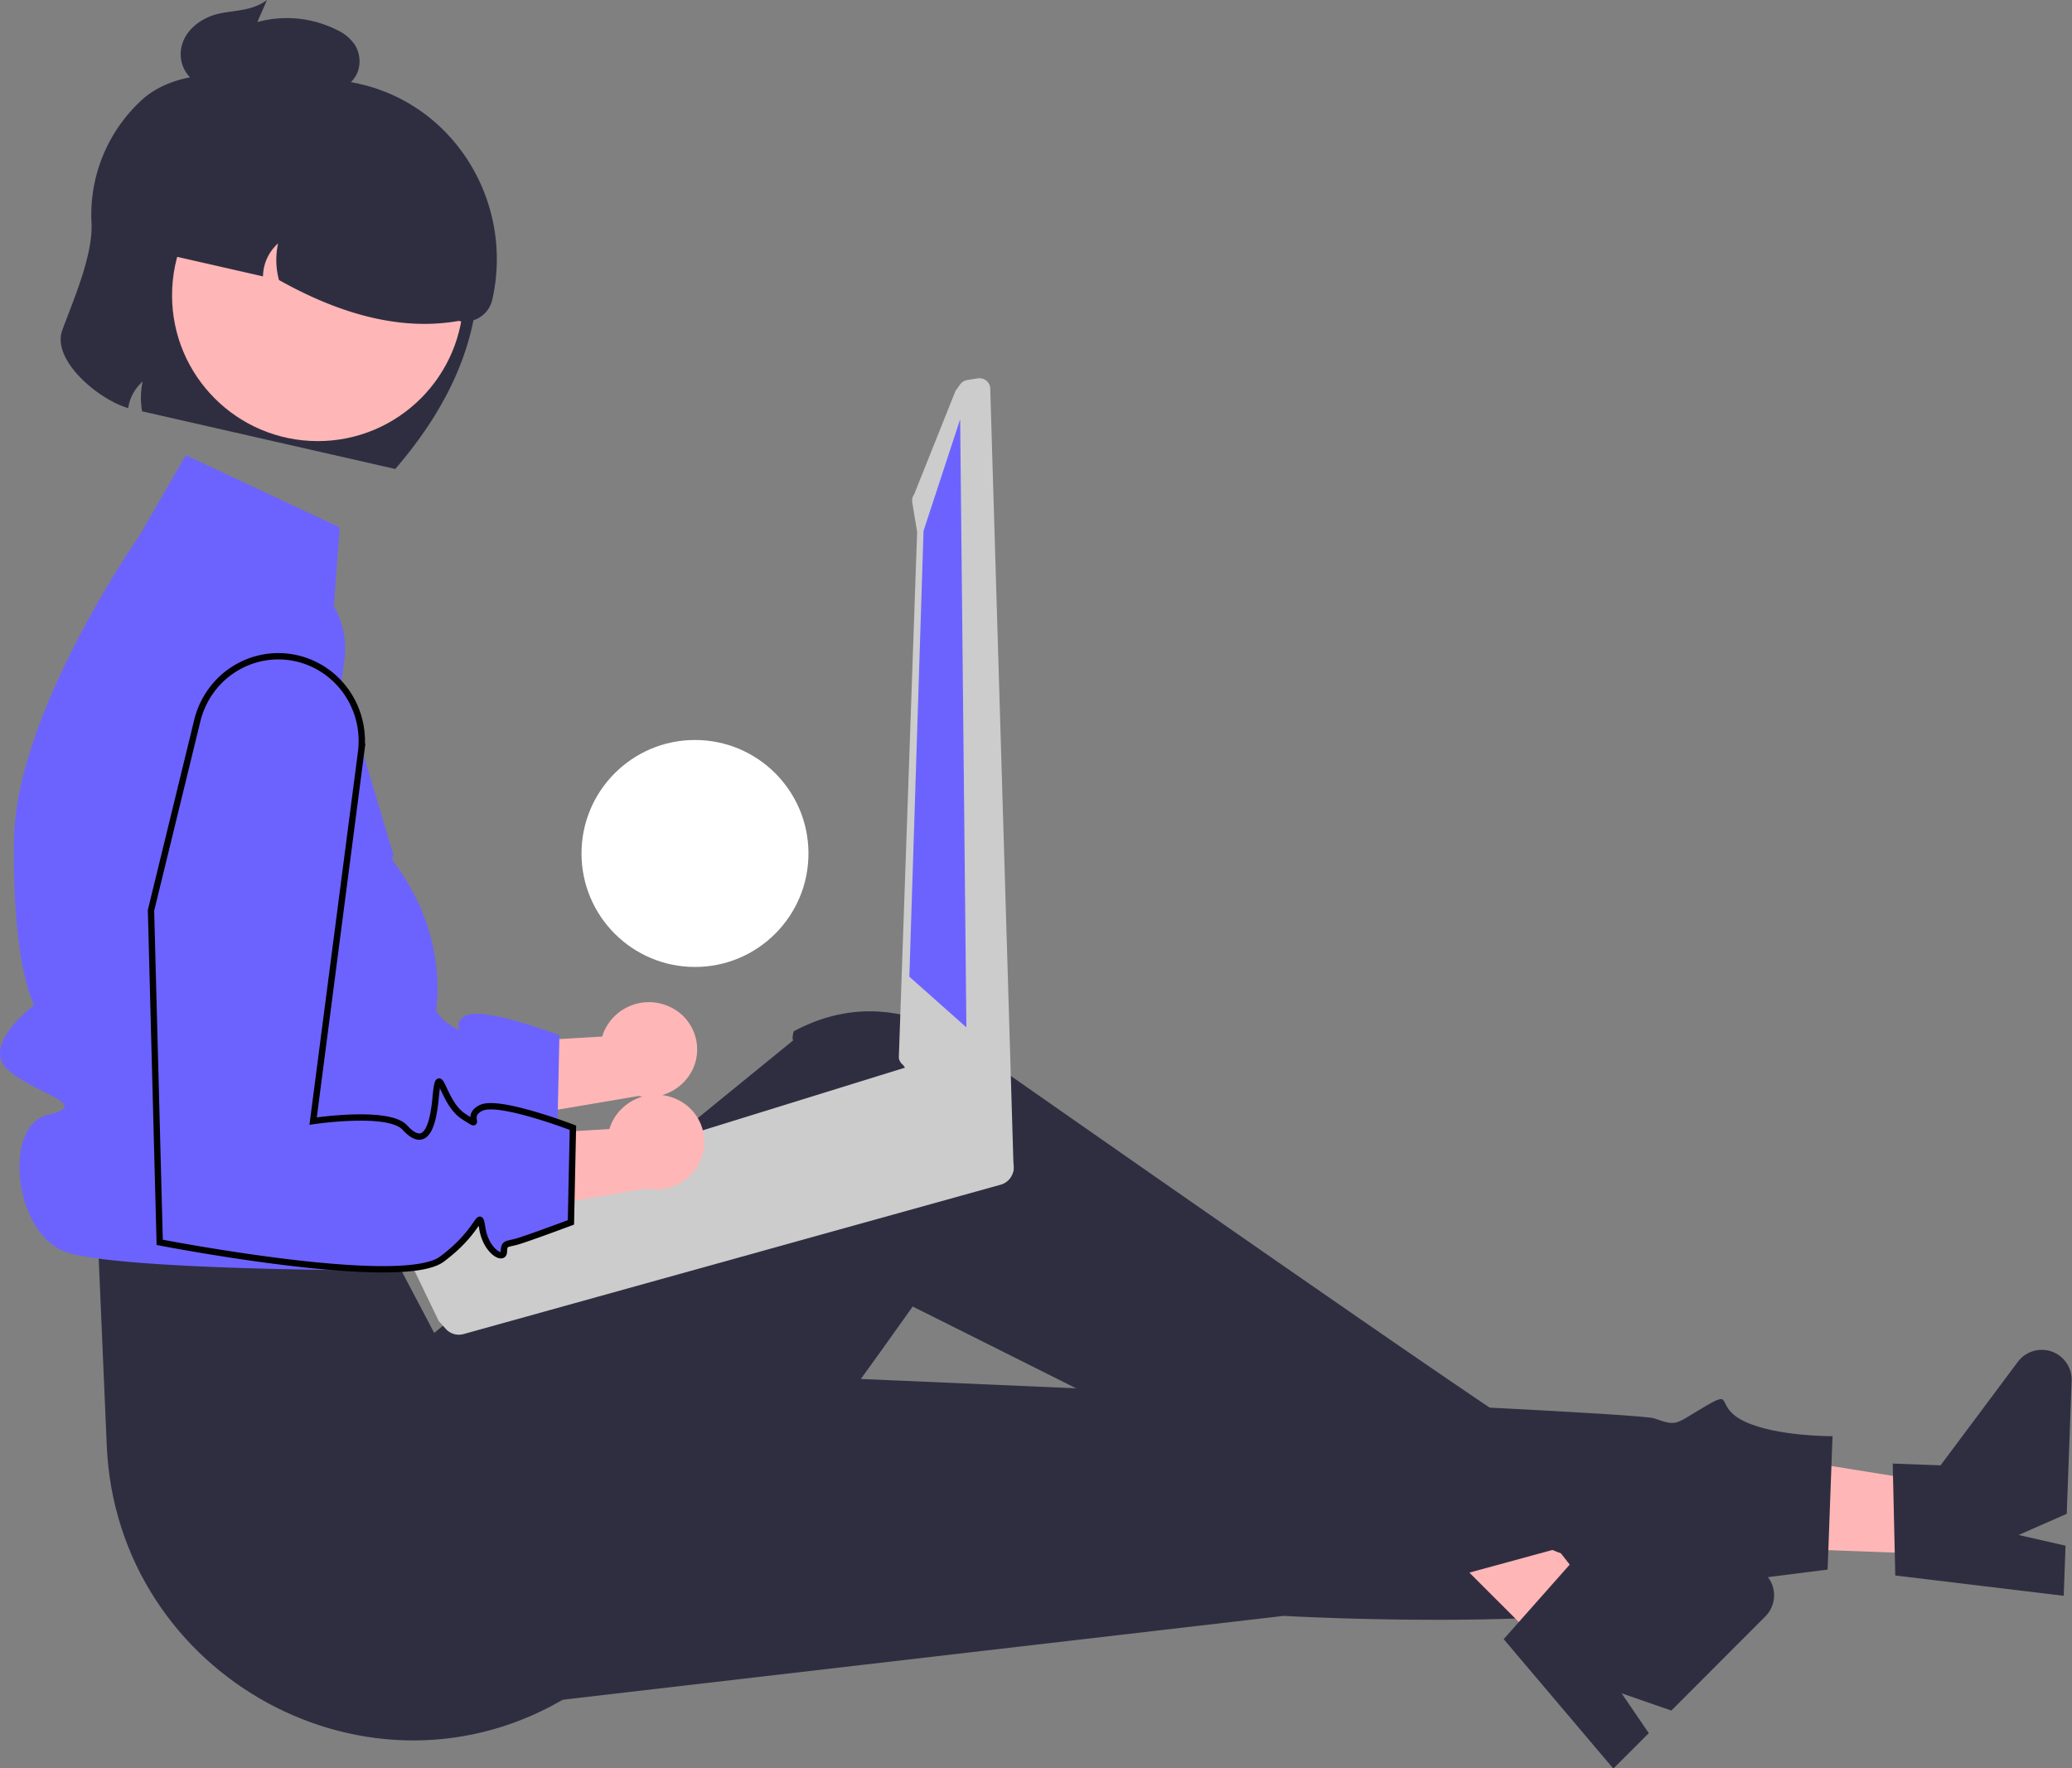 <svg width="327" height="279" xmlns="http://www.w3.org/2000/svg" data-name="Layer 1">

 <rect width="100%" height="100%" fill="#808080" stroke="none"/>

 <g>
  <title>Layer 1</title>
  <circle id="svg_24" fill="#fff" r="17.909" cy="134.681" cx="109.682"/>
  <path id="svg_25" fill="#ffb6b6" d="m105.691,158.873a7.744,7.744 0 0 0 -10.203,3.547a7.431,7.431 0 0 0 -0.44,1.147l-26.969,1.612l-3.997,13.972l36.706,-6.202a7.723,7.723 0 0 0 8.487,-4.106a7.391,7.391 0 0 0 -3.401,-9.883q-0.091,-0.045 -0.184,-0.087z"/>
  <path id="svg_26" fill="#6c63ff" d="m46.162,89.953l0,0a13.373,13.373 0 0 0 -18.045,9.162l-7.415,29.943l1.395,52.384s38.702,7.426 45.199,2.653s5.887,-8.327 6.497,-4.774s3.399,5.045 3.437,3.631s0.354,-1.172 1.973,-1.598s8.765,-3.06 8.765,-3.06l0.32,-14.935s-11.814,-4.479 -14.68,-3.142s0.61,3.554 -2.866,1.336s-3.856,-9.216 -4.45,-2.909s-2.334,7.482 -4.94,4.677s-14.681,-1.013 -14.681,-1.013l7.683,-58.23a13.373,13.373 0 0 0 -8.193,-14.126z"/>
  <polygon id="svg_27" fill="#ffb6b6" points="306.797,245.297 307.204,234.267 264.852,227.448 264.252,243.727 306.797,245.297 "/>
  <path id="svg_28" fill="#2f2e41" d="m299.109,248.618l-0.402,-17.661l7.55,0.279l12.189,-16.327a4.719,4.719 0 0 1 8.498,2.997l-0.774,20.98l-7.602,3.341l7.416,1.687l-0.292,7.91l-26.584,-3.206z"/>
  <path id="svg_29" fill="#2f2e41" d="m68.437,270.591l134.143,-15.599s57.927,3.346 71.519,-5.496l14.332,-1.809l0.777,-21.053s-8.764,0.065 -13.803,-2.283s-1.537,-5.221 -6.341,-2.396s-4.297,3.164 -8.011,1.866s-174.05,-8.261 -174.05,-8.261l-18.565,55.03z"/>
  <polygon id="svg_30" fill="#ffb6b6" points="245.203,261.456 253.003,253.646 226.593,219.843 215.081,231.369 245.203,261.456 "/>
  <path id="svg_31" fill="#2f2e41" d="m237.308,258.662l11.717,-13.22l5.345,5.339l20.04,-3.679a4.719,4.719 0 0 1 4.192,7.977l-14.836,14.854l-7.845,-2.721l4.289,6.281l-5.594,5.6l-17.308,-20.431z"/>
  <path id="svg_32" fill="#2f2e41" d="m15.514,197.126l1.334,31c1.57,36.493 41.759,58.581 72.923,39.527q0.862,-0.527 1.729,-1.091s11.814,-3.173 11.456,-8.197s2.528,-7.47 5.082,-6.1s35.996,-46.09 35.996,-46.09s69.482,34.659 84.81,42.818l16.173,-4.407s6.087,2.875 3.894,-1.283s-2.586,-2.167 -3.26,-6.697s-2.397,-10.147 -3.442,-9.911s-85.957,-59.195 -85.957,-59.195s-13.833,-14 -30.993,-4.756c-0.357,1.358 -0.052,1.405 -0.052,1.405l-56.684,46.189l-8.009,-15.211l-45,2z"/>
  <path id="svg_33" fill="#6c63ff" d="m53.613,83.223l-24.304,-11.39l-7.276,12.661s-19.542,27.887 -19.825,48.005s3.185,26.101 3.185,26.101s-8.426,6.299 -4.213,10.15s13.54,5.512 6.376,7.181s-5.348,18.569 2.652,21.569s50.964,2.974 50.964,2.974a7.651,7.651 0 0 1 1.89,-7.534c3.331,-3.339 6.331,-0.943 3.331,-6.141s-8,-2.198 -4,-9.198s3.999,-9.092 3.999,-9.092s8.154,-15.519 -4.128,-32.355c-0.749,-1.026 -0.119,-1.066 -0.119,-1.066l-9.918,-33.236l1.387,-18.628z"/>
  <path id="svg_34" fill="#2f2e41" d="m14.446,35.33c0.206,5.134 -3.03,12.407 -4.623,16.793c-1.703,4.689 5.679,10.913 10.405,12.276a6.989,6.989 0 0 1 2.289,-4.197a11.967,11.967 0 0 0 -0.087,4.708l39.948,9.094c7.187,-8.322 14.413,-20.287 12.837,-34.717a14.04,14.04 0 0 0 -6.761,-14l-20.195,-11.931c-8.59,-1.956 -19.408,-3.136 -25.613,2.179a24.575,24.575 0 0 0 -8.198,19.794z"/>
  <circle id="svg_35" fill="#ffb6b6" r="23" cy="46.607" cx="50.154"/>
  <path id="svg_36" fill="#2f2e41" d="m23.209,34.32l-1.11,4.875l19.404,4.417a7.156,7.156 0 0 1 2.386,-5.21a12.192,12.192 0 0 0 0.139,5.785c10.464,5.872 19.896,7.952 28.354,6.455a4.431,4.431 0 0 0 5.304,-3.337l0,0c3.403,-14.947 -5.512,-30.225 -20.386,-33.935a27.997,27.997 0 0 0 -34.09,20.949l0,-0z"/>
  <path id="svg_37" fill="#2f2e41" d="m34.554,2.154c2.559,-0.555 5.266,-0.421 7.579,-2.154l-1.517,3.482a17.626,17.626 0 0 1 12.585,1.257a6.73,6.73 0 0 1 2.849,2.412a4.957,4.957 0 0 1 0.375,4.269a4.641,4.641 0 0 1 -2.718,2.581a8.963,8.963 0 0 1 -3.326,0.348q-7.083,-0.165 -14.166,-0.33a10.591,10.591 0 0 1 -5.225,-1.015a5.22,5.22 0 0 1 -2.424,-5.183c0.45,-3.166 3.429,-5.112 5.987,-5.668z"/>
  <path id="svg_38" fill="#ccc" d="m159.318,182.414a0.981,0.981 0 0 0 -0.188,-0.173a2.012,2.012 0 0 0 -0.616,-0.482l-1.683,-0.901l-11.173,-12.405a2.806,2.806 0 0 0 -2.098,-0.201l-0.029,0.009l-4.786,1.48l-4.116,1.277l-5.75,1.782l-39.166,12.128l-25.745,7.971a2.785,2.785 0 0 0 -1.829,3.448a2.898,2.898 0 0 0 0.588,1.044l0.819,0.912l1.718,1.914l3.981,8.25l1.105,1.233a2.775,2.775 0 0 0 2.866,0.804l84.815,-23.585a2.824,2.824 0 0 0 1.29,-4.507l0,-0z"/>
  <path id="svg_39" fill="#ccc" d="m154.283,59.709l-1.642,0.266a1.728,1.728 0 0 0 -1.119,0.695l-0.724,1.012l-6.527,16.322a1.728,1.728 0 0 0 -0.297,1.288l0.765,4.65l-2.89,83.006a1.748,1.748 0 0 0 0.647,1.084l12.673,16.952l0.296,0.235l0.638,0.5a1.756,1.756 0 0 0 1.147,0.365l1.077,-0.051a1.73,1.73 0 0 0 1.265,-0.645a1.704,1.704 0 0 0 0.359,-1.37l-3.677,-122.888a1.725,1.725 0 0 0 -1.982,-1.422l-0.008,0.001z"/>
  <polygon id="svg_40" fill="#6c63ff" points="151.533,66.159 145.751,83.772 143.514,154.126 152.514,162.126 151.533,66.159 "/>
  <path id="svg_41" fill="#ffb6b6" d="m106.82,173.475a7.744,7.744 0 0 0 -10.203,3.547a7.431,7.431 0 0 0 -0.44,1.147l-26.969,1.612l-3.997,13.972l36.706,-6.202a7.723,7.723 0 0 0 8.487,-4.106a7.391,7.391 0 0 0 -3.401,-9.883q-0.091,-0.045 -0.184,-0.087z"/>
  <path stroke="null" id="svg_42" fill="#6c63ff" d="m48.914,104.556l0,0a13.175,13.373 0 0 0 -17.778,9.162l-7.305,29.943l1.374,52.384s38.129,7.426 44.53,2.653s5.8,-8.327 6.401,-4.774s3.348,5.045 3.387,3.631s0.349,-1.172 1.944,-1.598s8.635,-3.06 8.635,-3.06l0.315,-14.935s-11.639,-4.479 -14.462,-3.142s0.601,3.554 -2.824,1.336s-3.799,-9.216 -4.384,-2.909s-2.3,7.482 -4.867,4.677s-14.463,-1.013 -14.463,-1.013l7.57,-58.23a13.175,13.373 0 0 0 -8.072,-14.126z"/>
 </g>
</svg>